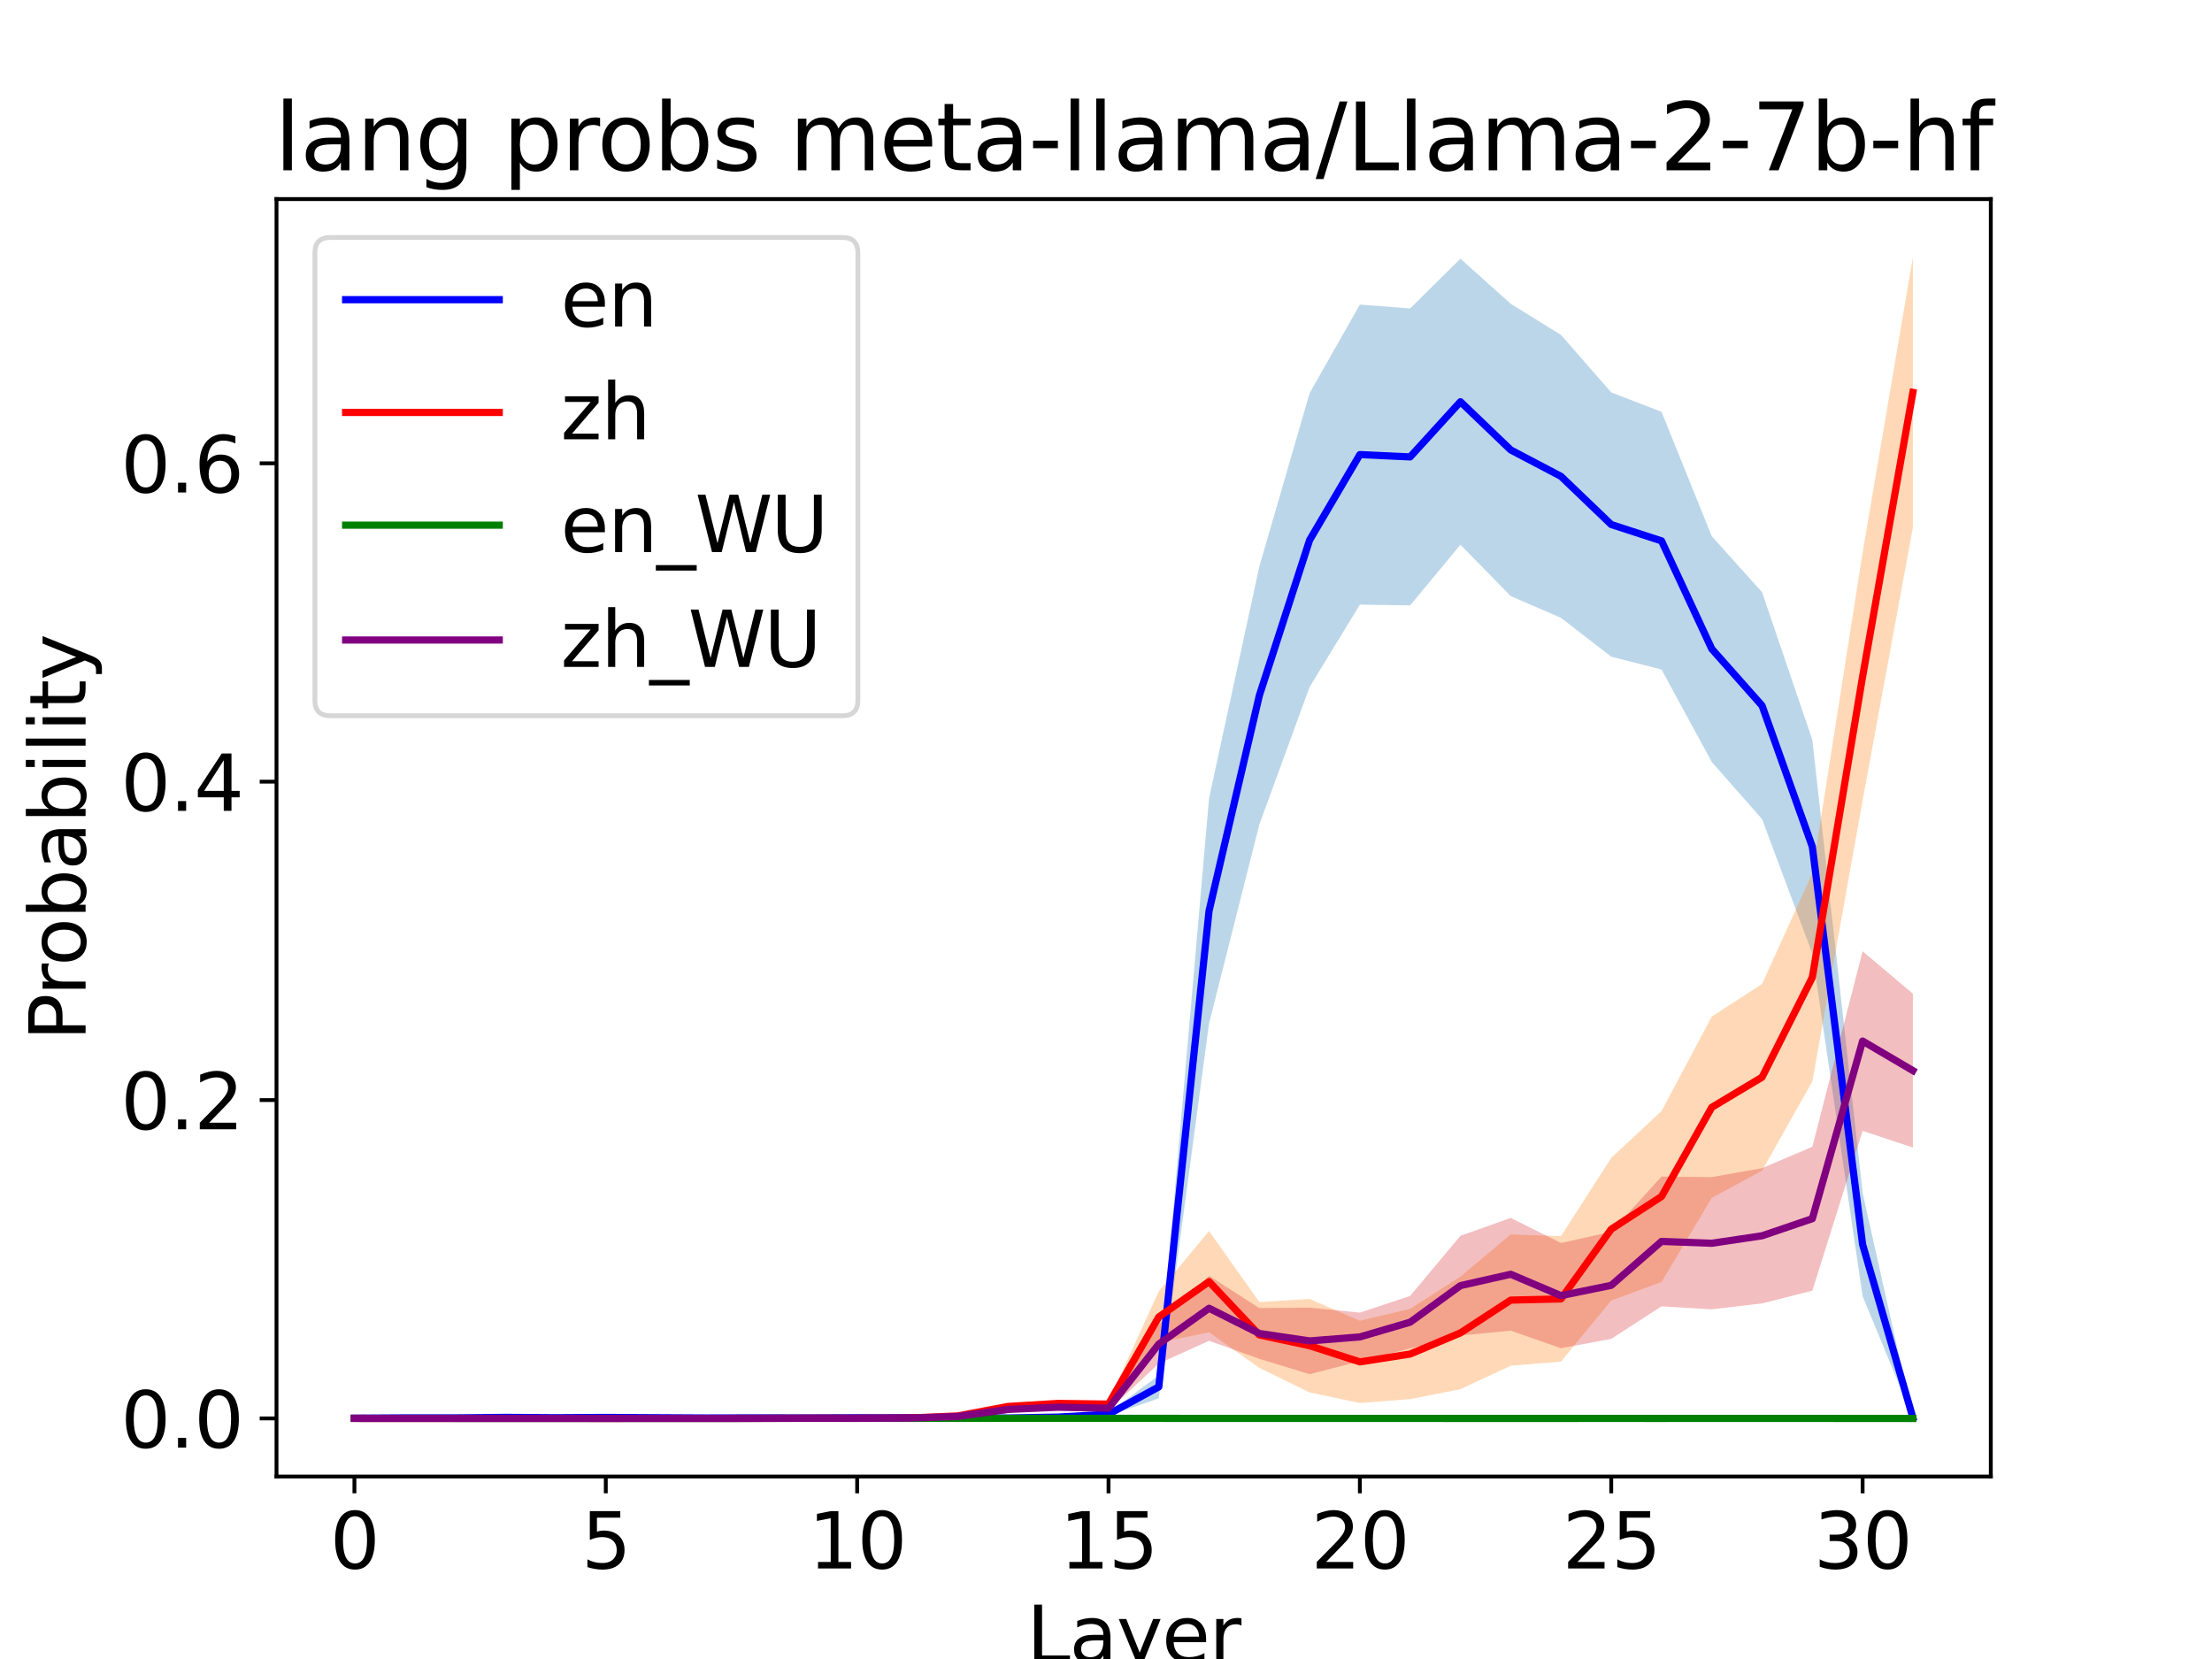 <?xml version="1.0" encoding="utf-8" standalone="no"?>
<!DOCTYPE svg PUBLIC "-//W3C//DTD SVG 1.1//EN"
  "http://www.w3.org/Graphics/SVG/1.1/DTD/svg11.dtd">
<svg xmlns:xlink="http://www.w3.org/1999/xlink" width="460.8pt" height="345.6pt" viewBox="0 0 460.8 345.6" xmlns="http://www.w3.org/2000/svg" version="1.1">
 <defs>
  <style type="text/css">*{stroke-linejoin: round; stroke-linecap: butt}</style>
 </defs>
 <g id="figure_1">
  <g id="patch_1">
   <path d="M 0 345.6 
L 460.8 345.6 
L 460.8 0 
L 0 0 
z
" style="fill: #ffffff"/>
  </g>
  <g id="axes_1">
   <g id="patch_2">
    <path d="M 57.6 307.584 
L 414.72 307.584 
L 414.72 41.472 
L 57.6 41.472 
z
" style="fill: #ffffff"/>
   </g>
   <g id="PolyCollection_1">
    <path d="M 73.833 295.423 
L 73.833 295.44 
L 84.305 295.39 
L 94.778 295.428 
L 105.251 295.327 
L 115.724 295.371 
L 126.196 295.452 
L 136.669 295.439 
L 147.142 295.442 
L 157.615 295.411 
L 168.087 295.405 
L 178.56 295.387 
L 189.033 295.386 
L 199.505 295.422 
L 209.978 295.415 
L 220.451 295.275 
L 230.924 294.935 
L 241.396 291.301 
L 251.869 213.188 
L 262.342 171.775 
L 272.815 143.114 
L 283.287 125.95 
L 293.76 126.112 
L 304.233 113.481 
L 314.705 124.168 
L 325.178 128.702 
L 335.651 136.799 
L 346.124 139.471 
L 356.596 158.74 
L 367.069 170.642 
L 377.542 198.655 
L 388.015 270.025 
L 398.487 295.365 
L 398.487 295.274 
L 398.487 295.274 
L 388.015 248.489 
L 377.542 154.125 
L 367.069 123.359 
L 356.596 111.7 
L 346.124 85.792 
L 335.651 81.743 
L 325.178 69.761 
L 314.705 63.284 
L 304.233 53.892 
L 293.76 64.255 
L 283.287 63.446 
L 272.815 81.905 
L 262.342 118.015 
L 251.869 166.27 
L 241.396 286.521 
L 230.924 294.282 
L 220.451 295.129 
L 209.978 295.375 
L 199.505 295.38 
L 189.033 295.285 
L 178.56 295.297 
L 168.087 295.357 
L 157.615 295.317 
L 147.142 295.333 
L 136.669 295.228 
L 126.196 295.097 
L 115.724 295.297 
L 105.251 295.204 
L 94.778 295.308 
L 84.305 295.344 
L 73.833 295.423 
z
" clip-path="url(#p0055d205b2)" style="fill: #1f77b4; fill-opacity: 0.3"/>
   </g>
   <g id="PolyCollection_2">
    <path d="M 73.833 295.456 
L 73.833 295.483 
L 84.305 295.482 
L 94.778 295.483 
L 105.251 295.483 
L 115.724 295.484 
L 126.196 295.484 
L 136.669 295.483 
L 147.142 295.48 
L 157.615 295.472 
L 168.087 295.452 
L 178.56 295.462 
L 189.033 295.418 
L 199.505 295.066 
L 209.978 293.547 
L 220.451 293 
L 230.924 293.092 
L 241.396 279.7 
L 251.869 277.534 
L 262.342 284.953 
L 272.815 290.074 
L 283.287 292.28 
L 293.76 291.47 
L 304.233 289.396 
L 314.705 284.507 
L 325.178 283.657 
L 335.651 270.916 
L 346.124 267.07 
L 356.596 249.541 
L 367.069 243.874 
L 377.542 225.292 
L 388.015 166.755 
L 398.487 109.919 
L 398.487 53.568 
L 398.487 53.568 
L 388.015 115.101 
L 377.542 181.896 
L 367.069 204.97 
L 356.596 211.771 
L 346.124 231.446 
L 335.651 241.202 
L 325.178 257.516 
L 314.705 257.152 
L 304.233 265.936 
L 293.76 272.656 
L 283.287 275.136 
L 272.815 270.592 
L 262.342 271.239 
L 251.869 256.443 
L 241.396 269.013 
L 230.924 291.903 
L 220.451 291.713 
L 209.978 292.434 
L 199.505 294.872 
L 189.033 295.387 
L 178.56 295.436 
L 168.087 295.435 
L 157.615 295.465 
L 147.142 295.47 
L 136.669 295.477 
L 126.196 295.481 
L 115.724 295.48 
L 105.251 295.475 
L 94.778 295.476 
L 84.305 295.476 
L 73.833 295.456 
z
" clip-path="url(#p0055d205b2)" style="fill: #ff7f0e; fill-opacity: 0.3"/>
   </g>
   <g id="PolyCollection_3">
    <path d="M 73.833 295.464 
L 73.833 295.469 
L 84.305 295.466 
L 94.778 295.473 
L 105.251 295.474 
L 115.724 295.474 
L 126.196 295.474 
L 136.669 295.475 
L 147.142 295.475 
L 157.615 295.472 
L 168.087 295.471 
L 178.56 295.469 
L 189.033 295.469 
L 199.505 295.471 
L 209.978 295.469 
L 220.451 295.471 
L 230.924 295.469 
L 241.396 295.473 
L 251.869 295.476 
L 262.342 295.475 
L 272.815 295.477 
L 283.287 295.482 
L 293.76 295.484 
L 304.233 295.484 
L 314.705 295.484 
L 325.178 295.484 
L 335.651 295.484 
L 346.124 295.484 
L 356.596 295.482 
L 367.069 295.481 
L 377.542 295.481 
L 388.015 295.487 
L 398.487 295.488 
L 398.487 295.488 
L 398.487 295.488 
L 388.015 295.486 
L 377.542 295.477 
L 367.069 295.478 
L 356.596 295.479 
L 346.124 295.482 
L 335.651 295.481 
L 325.178 295.482 
L 314.705 295.482 
L 304.233 295.482 
L 293.76 295.481 
L 283.287 295.479 
L 272.815 295.472 
L 262.342 295.47 
L 251.869 295.472 
L 241.396 295.468 
L 230.924 295.464 
L 220.451 295.466 
L 209.978 295.465 
L 199.505 295.468 
L 189.033 295.466 
L 178.56 295.466 
L 168.087 295.468 
L 157.615 295.469 
L 147.142 295.472 
L 136.669 295.473 
L 126.196 295.472 
L 115.724 295.472 
L 105.251 295.471 
L 94.778 295.47 
L 84.305 295.462 
L 73.833 295.464 
z
" clip-path="url(#p0055d205b2)" style="fill: #2ca02c; fill-opacity: 0.3"/>
   </g>
   <g id="PolyCollection_4">
    <path d="M 73.833 295.456 
L 73.833 295.485 
L 84.305 295.482 
L 94.778 295.483 
L 105.251 295.484 
L 115.724 295.484 
L 126.196 295.485 
L 136.669 295.484 
L 147.142 295.482 
L 157.615 295.475 
L 168.087 295.46 
L 178.56 295.468 
L 189.033 295.432 
L 199.505 295.156 
L 209.978 294.005 
L 220.451 293.639 
L 230.924 293.816 
L 241.396 284.042 
L 251.869 279.305 
L 262.342 283.07 
L 272.815 286.273 
L 283.287 283.566 
L 293.76 280.915 
L 304.233 278.212 
L 314.705 277.2 
L 325.178 280.864 
L 335.651 278.911 
L 346.124 272.13 
L 356.596 272.757 
L 367.069 271.523 
L 377.542 268.871 
L 388.015 235.575 
L 398.487 239.056 
L 398.487 206.995 
L 398.487 206.995 
L 388.015 198.169 
L 377.542 238.894 
L 367.069 243.347 
L 356.596 245.209 
L 346.124 245.088 
L 335.651 256.605 
L 325.178 258.933 
L 314.705 253.711 
L 304.233 257.435 
L 293.76 269.964 
L 283.287 273.446 
L 272.815 272.393 
L 262.342 272.494 
L 251.869 265.774 
L 241.396 275.945 
L 230.924 292.91 
L 220.451 292.662 
L 209.978 293.206 
L 199.505 294.998 
L 189.033 295.407 
L 178.56 295.454 
L 168.087 295.446 
L 157.615 295.47 
L 147.142 295.479 
L 136.669 295.481 
L 126.196 295.48 
L 115.724 295.481 
L 105.251 295.478 
L 94.778 295.477 
L 84.305 295.477 
L 73.833 295.456 
z
" clip-path="url(#p0055d205b2)" style="fill: #d62728; fill-opacity: 0.3"/>
   </g>
   <g id="matplotlib.axis_1">
    <g id="xtick_1">
     <g id="line2d_1">
      <defs>
       <path id="m0522165186" d="M 0 0 
L 0 3.5 
" style="stroke: #000000; stroke-width: 0.8"/>
      </defs>
      <g>
       <use xlink:href="#m0522165186" x="73.833" y="307.584" style="stroke: #000000; stroke-width: 0.8"/>
      </g>
     </g>
     <g id="text_1">
      <!-- 0 -->
      <g transform="translate(68.743 326.741) scale(0.16 -0.16)">
       <defs>
        <path id="DejaVuSans-30" d="M 2034 4250 
Q 1547 4250 1301 3770 
Q 1056 3291 1056 2328 
Q 1056 1369 1301 889 
Q 1547 409 2034 409 
Q 2525 409 2770 889 
Q 3016 1369 3016 2328 
Q 3016 3291 2770 3770 
Q 2525 4250 2034 4250 
z
M 2034 4750 
Q 2819 4750 3233 4129 
Q 3647 3509 3647 2328 
Q 3647 1150 3233 529 
Q 2819 -91 2034 -91 
Q 1250 -91 836 529 
Q 422 1150 422 2328 
Q 422 3509 836 4129 
Q 1250 4750 2034 4750 
z
" transform="scale(0.016)"/>
       </defs>
       <use xlink:href="#DejaVuSans-30"/>
      </g>
     </g>
    </g>
    <g id="xtick_2">
     <g id="line2d_2">
      <g>
       <use xlink:href="#m0522165186" x="126.196" y="307.584" style="stroke: #000000; stroke-width: 0.8"/>
      </g>
     </g>
     <g id="text_2">
      <!-- 5 -->
      <g transform="translate(121.106 326.741) scale(0.16 -0.16)">
       <defs>
        <path id="DejaVuSans-35" d="M 691 4666 
L 3169 4666 
L 3169 4134 
L 1269 4134 
L 1269 2991 
Q 1406 3038 1543 3061 
Q 1681 3084 1819 3084 
Q 2600 3084 3056 2656 
Q 3513 2228 3513 1497 
Q 3513 744 3044 326 
Q 2575 -91 1722 -91 
Q 1428 -91 1123 -41 
Q 819 9 494 109 
L 494 744 
Q 775 591 1075 516 
Q 1375 441 1709 441 
Q 2250 441 2565 725 
Q 2881 1009 2881 1497 
Q 2881 1984 2565 2268 
Q 2250 2553 1709 2553 
Q 1456 2553 1204 2497 
Q 953 2441 691 2322 
L 691 4666 
z
" transform="scale(0.016)"/>
       </defs>
       <use xlink:href="#DejaVuSans-35"/>
      </g>
     </g>
    </g>
    <g id="xtick_3">
     <g id="line2d_3">
      <g>
       <use xlink:href="#m0522165186" x="178.56" y="307.584" style="stroke: #000000; stroke-width: 0.8"/>
      </g>
     </g>
     <g id="text_3">
      <!-- 10 -->
      <g transform="translate(168.38 326.741) scale(0.16 -0.16)">
       <defs>
        <path id="DejaVuSans-31" d="M 794 531 
L 1825 531 
L 1825 4091 
L 703 3866 
L 703 4441 
L 1819 4666 
L 2450 4666 
L 2450 531 
L 3481 531 
L 3481 0 
L 794 0 
L 794 531 
z
" transform="scale(0.016)"/>
       </defs>
       <use xlink:href="#DejaVuSans-31"/>
       <use xlink:href="#DejaVuSans-30" x="63.623"/>
      </g>
     </g>
    </g>
    <g id="xtick_4">
     <g id="line2d_4">
      <g>
       <use xlink:href="#m0522165186" x="230.924" y="307.584" style="stroke: #000000; stroke-width: 0.8"/>
      </g>
     </g>
     <g id="text_4">
      <!-- 15 -->
      <g transform="translate(220.744 326.741) scale(0.16 -0.16)">
       <use xlink:href="#DejaVuSans-31"/>
       <use xlink:href="#DejaVuSans-35" x="63.623"/>
      </g>
     </g>
    </g>
    <g id="xtick_5">
     <g id="line2d_5">
      <g>
       <use xlink:href="#m0522165186" x="283.287" y="307.584" style="stroke: #000000; stroke-width: 0.8"/>
      </g>
     </g>
     <g id="text_5">
      <!-- 20 -->
      <g transform="translate(273.107 326.741) scale(0.16 -0.16)">
       <defs>
        <path id="DejaVuSans-32" d="M 1228 531 
L 3431 531 
L 3431 0 
L 469 0 
L 469 531 
Q 828 903 1448 1529 
Q 2069 2156 2228 2338 
Q 2531 2678 2651 2914 
Q 2772 3150 2772 3378 
Q 2772 3750 2511 3984 
Q 2250 4219 1831 4219 
Q 1534 4219 1204 4116 
Q 875 4013 500 3803 
L 500 4441 
Q 881 4594 1212 4672 
Q 1544 4750 1819 4750 
Q 2544 4750 2975 4387 
Q 3406 4025 3406 3419 
Q 3406 3131 3298 2873 
Q 3191 2616 2906 2266 
Q 2828 2175 2409 1742 
Q 1991 1309 1228 531 
z
" transform="scale(0.016)"/>
       </defs>
       <use xlink:href="#DejaVuSans-32"/>
       <use xlink:href="#DejaVuSans-30" x="63.623"/>
      </g>
     </g>
    </g>
    <g id="xtick_6">
     <g id="line2d_6">
      <g>
       <use xlink:href="#m0522165186" x="335.651" y="307.584" style="stroke: #000000; stroke-width: 0.8"/>
      </g>
     </g>
     <g id="text_6">
      <!-- 25 -->
      <g transform="translate(325.471 326.741) scale(0.16 -0.16)">
       <use xlink:href="#DejaVuSans-32"/>
       <use xlink:href="#DejaVuSans-35" x="63.623"/>
      </g>
     </g>
    </g>
    <g id="xtick_7">
     <g id="line2d_7">
      <g>
       <use xlink:href="#m0522165186" x="388.015" y="307.584" style="stroke: #000000; stroke-width: 0.8"/>
      </g>
     </g>
     <g id="text_7">
      <!-- 30 -->
      <g transform="translate(377.835 326.741) scale(0.16 -0.16)">
       <defs>
        <path id="DejaVuSans-33" d="M 2597 2516 
Q 3050 2419 3304 2112 
Q 3559 1806 3559 1356 
Q 3559 666 3084 287 
Q 2609 -91 1734 -91 
Q 1441 -91 1130 -33 
Q 819 25 488 141 
L 488 750 
Q 750 597 1062 519 
Q 1375 441 1716 441 
Q 2309 441 2620 675 
Q 2931 909 2931 1356 
Q 2931 1769 2642 2001 
Q 2353 2234 1838 2234 
L 1294 2234 
L 1294 2753 
L 1863 2753 
Q 2328 2753 2575 2939 
Q 2822 3125 2822 3475 
Q 2822 3834 2567 4026 
Q 2313 4219 1838 4219 
Q 1578 4219 1281 4162 
Q 984 4106 628 3988 
L 628 4550 
Q 988 4650 1302 4700 
Q 1616 4750 1894 4750 
Q 2613 4750 3031 4423 
Q 3450 4097 3450 3541 
Q 3450 3153 3228 2886 
Q 3006 2619 2597 2516 
z
" transform="scale(0.016)"/>
       </defs>
       <use xlink:href="#DejaVuSans-33"/>
       <use xlink:href="#DejaVuSans-30" x="63.623"/>
      </g>
     </g>
    </g>
    <g id="text_8">
     <!-- Layer -->
     <g transform="translate(213.854 346.226) scale(0.16 -0.16)">
      <defs>
       <path id="DejaVuSans-4c" d="M 628 4666 
L 1259 4666 
L 1259 531 
L 3531 531 
L 3531 0 
L 628 0 
L 628 4666 
z
" transform="scale(0.016)"/>
       <path id="DejaVuSans-61" d="M 2194 1759 
Q 1497 1759 1228 1600 
Q 959 1441 959 1056 
Q 959 750 1161 570 
Q 1363 391 1709 391 
Q 2188 391 2477 730 
Q 2766 1069 2766 1631 
L 2766 1759 
L 2194 1759 
z
M 3341 1997 
L 3341 0 
L 2766 0 
L 2766 531 
Q 2569 213 2275 61 
Q 1981 -91 1556 -91 
Q 1019 -91 701 211 
Q 384 513 384 1019 
Q 384 1609 779 1909 
Q 1175 2209 1959 2209 
L 2766 2209 
L 2766 2266 
Q 2766 2663 2505 2880 
Q 2244 3097 1772 3097 
Q 1472 3097 1187 3025 
Q 903 2953 641 2809 
L 641 3341 
Q 956 3463 1253 3523 
Q 1550 3584 1831 3584 
Q 2591 3584 2966 3190 
Q 3341 2797 3341 1997 
z
" transform="scale(0.016)"/>
       <path id="DejaVuSans-79" d="M 2059 -325 
Q 1816 -950 1584 -1140 
Q 1353 -1331 966 -1331 
L 506 -1331 
L 506 -850 
L 844 -850 
Q 1081 -850 1212 -737 
Q 1344 -625 1503 -206 
L 1606 56 
L 191 3500 
L 800 3500 
L 1894 763 
L 2988 3500 
L 3597 3500 
L 2059 -325 
z
" transform="scale(0.016)"/>
       <path id="DejaVuSans-65" d="M 3597 1894 
L 3597 1613 
L 953 1613 
Q 991 1019 1311 708 
Q 1631 397 2203 397 
Q 2534 397 2845 478 
Q 3156 559 3463 722 
L 3463 178 
Q 3153 47 2828 -22 
Q 2503 -91 2169 -91 
Q 1331 -91 842 396 
Q 353 884 353 1716 
Q 353 2575 817 3079 
Q 1281 3584 2069 3584 
Q 2775 3584 3186 3129 
Q 3597 2675 3597 1894 
z
M 3022 2063 
Q 3016 2534 2758 2815 
Q 2500 3097 2075 3097 
Q 1594 3097 1305 2825 
Q 1016 2553 972 2059 
L 3022 2063 
z
" transform="scale(0.016)"/>
       <path id="DejaVuSans-72" d="M 2631 2963 
Q 2534 3019 2420 3045 
Q 2306 3072 2169 3072 
Q 1681 3072 1420 2755 
Q 1159 2438 1159 1844 
L 1159 0 
L 581 0 
L 581 3500 
L 1159 3500 
L 1159 2956 
Q 1341 3275 1631 3429 
Q 1922 3584 2338 3584 
Q 2397 3584 2469 3576 
Q 2541 3569 2628 3553 
L 2631 2963 
z
" transform="scale(0.016)"/>
      </defs>
      <use xlink:href="#DejaVuSans-4c"/>
      <use xlink:href="#DejaVuSans-61" x="55.713"/>
      <use xlink:href="#DejaVuSans-79" x="116.992"/>
      <use xlink:href="#DejaVuSans-65" x="176.172"/>
      <use xlink:href="#DejaVuSans-72" x="237.695"/>
     </g>
    </g>
   </g>
   <g id="matplotlib.axis_2">
    <g id="ytick_1">
     <g id="line2d_8">
      <defs>
       <path id="m40086998ad" d="M 0 0 
L -3.5 0 
" style="stroke: #000000; stroke-width: 0.8"/>
      </defs>
      <g>
       <use xlink:href="#m40086998ad" x="57.6" y="295.488" style="stroke: #000000; stroke-width: 0.8"/>
      </g>
     </g>
     <g id="text_9">
      <!-- 0.0 -->
      <g transform="translate(25.155 301.567) scale(0.16 -0.16)">
       <defs>
        <path id="DejaVuSans-2e" d="M 684 794 
L 1344 794 
L 1344 0 
L 684 0 
L 684 794 
z
" transform="scale(0.016)"/>
       </defs>
       <use xlink:href="#DejaVuSans-30"/>
       <use xlink:href="#DejaVuSans-2e" x="63.623"/>
       <use xlink:href="#DejaVuSans-30" x="95.41"/>
      </g>
     </g>
    </g>
    <g id="ytick_2">
     <g id="line2d_9">
      <g>
       <use xlink:href="#m40086998ad" x="57.6" y="229.162" style="stroke: #000000; stroke-width: 0.8"/>
      </g>
     </g>
     <g id="text_10">
      <!-- 0.2 -->
      <g transform="translate(25.155 235.241) scale(0.16 -0.16)">
       <use xlink:href="#DejaVuSans-30"/>
       <use xlink:href="#DejaVuSans-2e" x="63.623"/>
       <use xlink:href="#DejaVuSans-32" x="95.41"/>
      </g>
     </g>
    </g>
    <g id="ytick_3">
     <g id="line2d_10">
      <g>
       <use xlink:href="#m40086998ad" x="57.6" y="162.837" style="stroke: #000000; stroke-width: 0.8"/>
      </g>
     </g>
     <g id="text_11">
      <!-- 0.4 -->
      <g transform="translate(25.155 168.916) scale(0.16 -0.16)">
       <defs>
        <path id="DejaVuSans-34" d="M 2419 4116 
L 825 1625 
L 2419 1625 
L 2419 4116 
z
M 2253 4666 
L 3047 4666 
L 3047 1625 
L 3713 1625 
L 3713 1100 
L 3047 1100 
L 3047 0 
L 2419 0 
L 2419 1100 
L 313 1100 
L 313 1709 
L 2253 4666 
z
" transform="scale(0.016)"/>
       </defs>
       <use xlink:href="#DejaVuSans-30"/>
       <use xlink:href="#DejaVuSans-2e" x="63.623"/>
       <use xlink:href="#DejaVuSans-34" x="95.41"/>
      </g>
     </g>
    </g>
    <g id="ytick_4">
     <g id="line2d_11">
      <g>
       <use xlink:href="#m40086998ad" x="57.6" y="96.511" style="stroke: #000000; stroke-width: 0.8"/>
      </g>
     </g>
     <g id="text_12">
      <!-- 0.6 -->
      <g transform="translate(25.155 102.59) scale(0.16 -0.16)">
       <defs>
        <path id="DejaVuSans-36" d="M 2113 2584 
Q 1688 2584 1439 2293 
Q 1191 2003 1191 1497 
Q 1191 994 1439 701 
Q 1688 409 2113 409 
Q 2538 409 2786 701 
Q 3034 994 3034 1497 
Q 3034 2003 2786 2293 
Q 2538 2584 2113 2584 
z
M 3366 4563 
L 3366 3988 
Q 3128 4100 2886 4159 
Q 2644 4219 2406 4219 
Q 1781 4219 1451 3797 
Q 1122 3375 1075 2522 
Q 1259 2794 1537 2939 
Q 1816 3084 2150 3084 
Q 2853 3084 3261 2657 
Q 3669 2231 3669 1497 
Q 3669 778 3244 343 
Q 2819 -91 2113 -91 
Q 1303 -91 875 529 
Q 447 1150 447 2328 
Q 447 3434 972 4092 
Q 1497 4750 2381 4750 
Q 2619 4750 2861 4703 
Q 3103 4656 3366 4563 
z
" transform="scale(0.016)"/>
       </defs>
       <use xlink:href="#DejaVuSans-30"/>
       <use xlink:href="#DejaVuSans-2e" x="63.623"/>
       <use xlink:href="#DejaVuSans-36" x="95.41"/>
      </g>
     </g>
    </g>
    <g id="text_13">
     <!-- Probability -->
     <g transform="translate(17.828 216.814) rotate(-90) scale(0.16 -0.16)">
      <defs>
       <path id="DejaVuSans-50" d="M 1259 4147 
L 1259 2394 
L 2053 2394 
Q 2494 2394 2734 2622 
Q 2975 2850 2975 3272 
Q 2975 3691 2734 3919 
Q 2494 4147 2053 4147 
L 1259 4147 
z
M 628 4666 
L 2053 4666 
Q 2838 4666 3239 4311 
Q 3641 3956 3641 3272 
Q 3641 2581 3239 2228 
Q 2838 1875 2053 1875 
L 1259 1875 
L 1259 0 
L 628 0 
L 628 4666 
z
" transform="scale(0.016)"/>
       <path id="DejaVuSans-6f" d="M 1959 3097 
Q 1497 3097 1228 2736 
Q 959 2375 959 1747 
Q 959 1119 1226 758 
Q 1494 397 1959 397 
Q 2419 397 2687 759 
Q 2956 1122 2956 1747 
Q 2956 2369 2687 2733 
Q 2419 3097 1959 3097 
z
M 1959 3584 
Q 2709 3584 3137 3096 
Q 3566 2609 3566 1747 
Q 3566 888 3137 398 
Q 2709 -91 1959 -91 
Q 1206 -91 779 398 
Q 353 888 353 1747 
Q 353 2609 779 3096 
Q 1206 3584 1959 3584 
z
" transform="scale(0.016)"/>
       <path id="DejaVuSans-62" d="M 3116 1747 
Q 3116 2381 2855 2742 
Q 2594 3103 2138 3103 
Q 1681 3103 1420 2742 
Q 1159 2381 1159 1747 
Q 1159 1113 1420 752 
Q 1681 391 2138 391 
Q 2594 391 2855 752 
Q 3116 1113 3116 1747 
z
M 1159 2969 
Q 1341 3281 1617 3432 
Q 1894 3584 2278 3584 
Q 2916 3584 3314 3078 
Q 3713 2572 3713 1747 
Q 3713 922 3314 415 
Q 2916 -91 2278 -91 
Q 1894 -91 1617 61 
Q 1341 213 1159 525 
L 1159 0 
L 581 0 
L 581 4863 
L 1159 4863 
L 1159 2969 
z
" transform="scale(0.016)"/>
       <path id="DejaVuSans-69" d="M 603 3500 
L 1178 3500 
L 1178 0 
L 603 0 
L 603 3500 
z
M 603 4863 
L 1178 4863 
L 1178 4134 
L 603 4134 
L 603 4863 
z
" transform="scale(0.016)"/>
       <path id="DejaVuSans-6c" d="M 603 4863 
L 1178 4863 
L 1178 0 
L 603 0 
L 603 4863 
z
" transform="scale(0.016)"/>
       <path id="DejaVuSans-74" d="M 1172 4494 
L 1172 3500 
L 2356 3500 
L 2356 3053 
L 1172 3053 
L 1172 1153 
Q 1172 725 1289 603 
Q 1406 481 1766 481 
L 2356 481 
L 2356 0 
L 1766 0 
Q 1100 0 847 248 
Q 594 497 594 1153 
L 594 3053 
L 172 3053 
L 172 3500 
L 594 3500 
L 594 4494 
L 1172 4494 
z
" transform="scale(0.016)"/>
      </defs>
      <use xlink:href="#DejaVuSans-50"/>
      <use xlink:href="#DejaVuSans-72" x="58.553"/>
      <use xlink:href="#DejaVuSans-6f" x="97.416"/>
      <use xlink:href="#DejaVuSans-62" x="158.598"/>
      <use xlink:href="#DejaVuSans-61" x="222.074"/>
      <use xlink:href="#DejaVuSans-62" x="283.354"/>
      <use xlink:href="#DejaVuSans-69" x="346.83"/>
      <use xlink:href="#DejaVuSans-6c" x="374.613"/>
      <use xlink:href="#DejaVuSans-69" x="402.396"/>
      <use xlink:href="#DejaVuSans-74" x="430.18"/>
      <use xlink:href="#DejaVuSans-79" x="469.389"/>
     </g>
    </g>
   </g>
   <g id="line2d_12">
    <path d="M 73.833 295.431 
L 84.305 295.367 
L 94.778 295.368 
L 105.251 295.266 
L 115.724 295.334 
L 126.196 295.275 
L 136.669 295.333 
L 147.142 295.387 
L 157.615 295.364 
L 168.087 295.381 
L 178.56 295.342 
L 189.033 295.336 
L 199.505 295.401 
L 209.978 295.395 
L 220.451 295.202 
L 230.924 294.608 
L 241.396 288.91 
L 251.869 189.749 
L 262.342 144.895 
L 272.815 112.51 
L 283.287 94.698 
L 293.76 95.183 
L 304.233 83.687 
L 314.705 93.726 
L 325.178 99.232 
L 335.651 109.271 
L 346.124 112.672 
L 356.596 135.18 
L 367.069 147 
L 377.542 176.39 
L 388.015 259.257 
L 398.487 295.32 
" clip-path="url(#p0055d205b2)" style="fill: none; stroke: #0000ff; stroke-width: 1.5; stroke-linecap: square"/>
   </g>
   <g id="line2d_13">
    <path d="M 73.833 295.469 
L 84.305 295.479 
L 94.778 295.479 
L 105.251 295.479 
L 115.724 295.482 
L 126.196 295.482 
L 136.669 295.48 
L 147.142 295.475 
L 157.615 295.468 
L 168.087 295.444 
L 178.56 295.449 
L 189.033 295.402 
L 199.505 294.969 
L 209.978 292.991 
L 220.451 292.356 
L 230.924 292.497 
L 241.396 274.356 
L 251.869 266.989 
L 262.342 278.091 
L 272.815 280.338 
L 283.287 283.708 
L 293.76 282.068 
L 304.233 277.666 
L 314.705 270.835 
L 325.178 270.592 
L 335.651 256.059 
L 346.124 249.258 
L 356.596 230.676 
L 367.069 224.402 
L 377.542 203.594 
L 388.015 140.928 
L 398.487 81.743 
" clip-path="url(#p0055d205b2)" style="fill: none; stroke: #ff0000; stroke-width: 1.5; stroke-linecap: square"/>
   </g>
   <g id="line2d_14">
    <path d="M 73.833 295.467 
L 84.305 295.464 
L 94.778 295.471 
L 105.251 295.473 
L 115.724 295.473 
L 126.196 295.473 
L 136.669 295.474 
L 147.142 295.474 
L 157.615 295.47 
L 168.087 295.469 
L 178.56 295.467 
L 189.033 295.468 
L 199.505 295.47 
L 209.978 295.467 
L 220.451 295.468 
L 230.924 295.467 
L 241.396 295.47 
L 251.869 295.474 
L 262.342 295.473 
L 272.815 295.474 
L 283.287 295.48 
L 293.76 295.482 
L 304.233 295.483 
L 314.705 295.483 
L 325.178 295.483 
L 335.651 295.482 
L 346.124 295.483 
L 356.596 295.481 
L 367.069 295.48 
L 377.542 295.479 
L 388.015 295.487 
L 398.487 295.488 
" clip-path="url(#p0055d205b2)" style="fill: none; stroke: #008000; stroke-width: 1.5; stroke-linecap: square"/>
   </g>
   <g id="line2d_15">
    <path d="M 73.833 295.47 
L 84.305 295.479 
L 94.778 295.48 
L 105.251 295.481 
L 115.724 295.482 
L 126.196 295.483 
L 136.669 295.482 
L 147.142 295.48 
L 157.615 295.472 
L 168.087 295.453 
L 178.56 295.461 
L 189.033 295.419 
L 199.505 295.077 
L 209.978 293.606 
L 220.451 293.15 
L 230.924 293.363 
L 241.396 279.994 
L 251.869 272.535 
L 262.342 277.787 
L 272.815 279.336 
L 283.287 278.506 
L 293.76 275.439 
L 304.233 267.819 
L 314.705 265.45 
L 325.178 269.903 
L 335.651 267.758 
L 346.124 258.609 
L 356.596 258.994 
L 367.069 257.435 
L 377.542 253.873 
L 388.015 216.872 
L 398.487 223.025 
" clip-path="url(#p0055d205b2)" style="fill: none; stroke: #800080; stroke-width: 1.5; stroke-linecap: square"/>
   </g>
   <g id="patch_3">
    <path d="M 57.6 307.584 
L 57.6 41.472 
" style="fill: none; stroke: #000000; stroke-width: 0.8; stroke-linejoin: miter; stroke-linecap: square"/>
   </g>
   <g id="patch_4">
    <path d="M 414.72 307.584 
L 414.72 41.472 
" style="fill: none; stroke: #000000; stroke-width: 0.8; stroke-linejoin: miter; stroke-linecap: square"/>
   </g>
   <g id="patch_5">
    <path d="M 57.6 307.584 
L 414.72 307.584 
" style="fill: none; stroke: #000000; stroke-width: 0.8; stroke-linejoin: miter; stroke-linecap: square"/>
   </g>
   <g id="patch_6">
    <path d="M 57.6 41.472 
L 414.72 41.472 
" style="fill: none; stroke: #000000; stroke-width: 0.8; stroke-linejoin: miter; stroke-linecap: square"/>
   </g>
   <g id="text_14">
    <!-- lang probs meta-llama/Llama-2-7b-hf -->
    <g transform="translate(57.184 35.472) scale(0.192 -0.192)">
     <defs>
      <path id="DejaVuSans-6e" d="M 3513 2113 
L 3513 0 
L 2938 0 
L 2938 2094 
Q 2938 2591 2744 2837 
Q 2550 3084 2163 3084 
Q 1697 3084 1428 2787 
Q 1159 2491 1159 1978 
L 1159 0 
L 581 0 
L 581 3500 
L 1159 3500 
L 1159 2956 
Q 1366 3272 1645 3428 
Q 1925 3584 2291 3584 
Q 2894 3584 3203 3211 
Q 3513 2838 3513 2113 
z
" transform="scale(0.016)"/>
      <path id="DejaVuSans-67" d="M 2906 1791 
Q 2906 2416 2648 2759 
Q 2391 3103 1925 3103 
Q 1463 3103 1205 2759 
Q 947 2416 947 1791 
Q 947 1169 1205 825 
Q 1463 481 1925 481 
Q 2391 481 2648 825 
Q 2906 1169 2906 1791 
z
M 3481 434 
Q 3481 -459 3084 -895 
Q 2688 -1331 1869 -1331 
Q 1566 -1331 1297 -1286 
Q 1028 -1241 775 -1147 
L 775 -588 
Q 1028 -725 1275 -790 
Q 1522 -856 1778 -856 
Q 2344 -856 2625 -561 
Q 2906 -266 2906 331 
L 2906 616 
Q 2728 306 2450 153 
Q 2172 0 1784 0 
Q 1141 0 747 490 
Q 353 981 353 1791 
Q 353 2603 747 3093 
Q 1141 3584 1784 3584 
Q 2172 3584 2450 3431 
Q 2728 3278 2906 2969 
L 2906 3500 
L 3481 3500 
L 3481 434 
z
" transform="scale(0.016)"/>
      <path id="DejaVuSans-20" transform="scale(0.016)"/>
      <path id="DejaVuSans-70" d="M 1159 525 
L 1159 -1331 
L 581 -1331 
L 581 3500 
L 1159 3500 
L 1159 2969 
Q 1341 3281 1617 3432 
Q 1894 3584 2278 3584 
Q 2916 3584 3314 3078 
Q 3713 2572 3713 1747 
Q 3713 922 3314 415 
Q 2916 -91 2278 -91 
Q 1894 -91 1617 61 
Q 1341 213 1159 525 
z
M 3116 1747 
Q 3116 2381 2855 2742 
Q 2594 3103 2138 3103 
Q 1681 3103 1420 2742 
Q 1159 2381 1159 1747 
Q 1159 1113 1420 752 
Q 1681 391 2138 391 
Q 2594 391 2855 752 
Q 3116 1113 3116 1747 
z
" transform="scale(0.016)"/>
      <path id="DejaVuSans-73" d="M 2834 3397 
L 2834 2853 
Q 2591 2978 2328 3040 
Q 2066 3103 1784 3103 
Q 1356 3103 1142 2972 
Q 928 2841 928 2578 
Q 928 2378 1081 2264 
Q 1234 2150 1697 2047 
L 1894 2003 
Q 2506 1872 2764 1633 
Q 3022 1394 3022 966 
Q 3022 478 2636 193 
Q 2250 -91 1575 -91 
Q 1294 -91 989 -36 
Q 684 19 347 128 
L 347 722 
Q 666 556 975 473 
Q 1284 391 1588 391 
Q 1994 391 2212 530 
Q 2431 669 2431 922 
Q 2431 1156 2273 1281 
Q 2116 1406 1581 1522 
L 1381 1569 
Q 847 1681 609 1914 
Q 372 2147 372 2553 
Q 372 3047 722 3315 
Q 1072 3584 1716 3584 
Q 2034 3584 2315 3537 
Q 2597 3491 2834 3397 
z
" transform="scale(0.016)"/>
      <path id="DejaVuSans-6d" d="M 3328 2828 
Q 3544 3216 3844 3400 
Q 4144 3584 4550 3584 
Q 5097 3584 5394 3201 
Q 5691 2819 5691 2113 
L 5691 0 
L 5113 0 
L 5113 2094 
Q 5113 2597 4934 2840 
Q 4756 3084 4391 3084 
Q 3944 3084 3684 2787 
Q 3425 2491 3425 1978 
L 3425 0 
L 2847 0 
L 2847 2094 
Q 2847 2600 2669 2842 
Q 2491 3084 2119 3084 
Q 1678 3084 1418 2786 
Q 1159 2488 1159 1978 
L 1159 0 
L 581 0 
L 581 3500 
L 1159 3500 
L 1159 2956 
Q 1356 3278 1631 3431 
Q 1906 3584 2284 3584 
Q 2666 3584 2933 3390 
Q 3200 3197 3328 2828 
z
" transform="scale(0.016)"/>
      <path id="DejaVuSans-2d" d="M 313 2009 
L 1997 2009 
L 1997 1497 
L 313 1497 
L 313 2009 
z
" transform="scale(0.016)"/>
      <path id="DejaVuSans-2f" d="M 1625 4666 
L 2156 4666 
L 531 -594 
L 0 -594 
L 1625 4666 
z
" transform="scale(0.016)"/>
      <path id="DejaVuSans-37" d="M 525 4666 
L 3525 4666 
L 3525 4397 
L 1831 0 
L 1172 0 
L 2766 4134 
L 525 4134 
L 525 4666 
z
" transform="scale(0.016)"/>
      <path id="DejaVuSans-68" d="M 3513 2113 
L 3513 0 
L 2938 0 
L 2938 2094 
Q 2938 2591 2744 2837 
Q 2550 3084 2163 3084 
Q 1697 3084 1428 2787 
Q 1159 2491 1159 1978 
L 1159 0 
L 581 0 
L 581 4863 
L 1159 4863 
L 1159 2956 
Q 1366 3272 1645 3428 
Q 1925 3584 2291 3584 
Q 2894 3584 3203 3211 
Q 3513 2838 3513 2113 
z
" transform="scale(0.016)"/>
      <path id="DejaVuSans-66" d="M 2375 4863 
L 2375 4384 
L 1825 4384 
Q 1516 4384 1395 4259 
Q 1275 4134 1275 3809 
L 1275 3500 
L 2222 3500 
L 2222 3053 
L 1275 3053 
L 1275 0 
L 697 0 
L 697 3053 
L 147 3053 
L 147 3500 
L 697 3500 
L 697 3744 
Q 697 4328 969 4595 
Q 1241 4863 1831 4863 
L 2375 4863 
z
" transform="scale(0.016)"/>
     </defs>
     <use xlink:href="#DejaVuSans-6c"/>
     <use xlink:href="#DejaVuSans-61" x="27.783"/>
     <use xlink:href="#DejaVuSans-6e" x="89.062"/>
     <use xlink:href="#DejaVuSans-67" x="152.441"/>
     <use xlink:href="#DejaVuSans-20" x="215.918"/>
     <use xlink:href="#DejaVuSans-70" x="247.705"/>
     <use xlink:href="#DejaVuSans-72" x="311.182"/>
     <use xlink:href="#DejaVuSans-6f" x="350.045"/>
     <use xlink:href="#DejaVuSans-62" x="411.227"/>
     <use xlink:href="#DejaVuSans-73" x="474.703"/>
     <use xlink:href="#DejaVuSans-20" x="526.803"/>
     <use xlink:href="#DejaVuSans-6d" x="558.59"/>
     <use xlink:href="#DejaVuSans-65" x="656.002"/>
     <use xlink:href="#DejaVuSans-74" x="717.525"/>
     <use xlink:href="#DejaVuSans-61" x="756.734"/>
     <use xlink:href="#DejaVuSans-2d" x="818.014"/>
     <use xlink:href="#DejaVuSans-6c" x="854.098"/>
     <use xlink:href="#DejaVuSans-6c" x="881.881"/>
     <use xlink:href="#DejaVuSans-61" x="909.664"/>
     <use xlink:href="#DejaVuSans-6d" x="970.943"/>
     <use xlink:href="#DejaVuSans-61" x="1068.355"/>
     <use xlink:href="#DejaVuSans-2f" x="1129.635"/>
     <use xlink:href="#DejaVuSans-4c" x="1163.326"/>
     <use xlink:href="#DejaVuSans-6c" x="1219.039"/>
     <use xlink:href="#DejaVuSans-61" x="1246.822"/>
     <use xlink:href="#DejaVuSans-6d" x="1308.102"/>
     <use xlink:href="#DejaVuSans-61" x="1405.514"/>
     <use xlink:href="#DejaVuSans-2d" x="1466.793"/>
     <use xlink:href="#DejaVuSans-32" x="1502.877"/>
     <use xlink:href="#DejaVuSans-2d" x="1566.5"/>
     <use xlink:href="#DejaVuSans-37" x="1602.584"/>
     <use xlink:href="#DejaVuSans-62" x="1666.207"/>
     <use xlink:href="#DejaVuSans-2d" x="1729.684"/>
     <use xlink:href="#DejaVuSans-68" x="1765.768"/>
     <use xlink:href="#DejaVuSans-66" x="1829.146"/>
    </g>
   </g>
   <g id="legend_1">
    <g id="patch_7">
     <path d="M 68.8 149.102 
L 175.515 149.102 
Q 178.715 149.102 178.715 145.902 
L 178.715 52.672 
Q 178.715 49.472 175.515 49.472 
L 68.8 49.472 
Q 65.6 49.472 65.6 52.672 
L 65.6 145.902 
Q 65.6 149.102 68.8 149.102 
z
" style="fill: #ffffff; opacity: 0.8; stroke: #cccccc; stroke-linejoin: miter"/>
    </g>
    <g id="line2d_16">
     <path d="M 72 62.429 
L 88 62.429 
L 104 62.429 
" style="fill: none; stroke: #0000ff; stroke-width: 1.5; stroke-linecap: square"/>
    </g>
    <g id="text_15">
     <!-- en -->
     <g transform="translate(116.8 68.029) scale(0.16 -0.16)">
      <use xlink:href="#DejaVuSans-65"/>
      <use xlink:href="#DejaVuSans-6e" x="61.523"/>
     </g>
    </g>
    <g id="line2d_17">
     <path d="M 72 85.915 
L 88 85.915 
L 104 85.915 
" style="fill: none; stroke: #ff0000; stroke-width: 1.5; stroke-linecap: square"/>
    </g>
    <g id="text_16">
     <!-- zh -->
     <g transform="translate(116.8 91.514) scale(0.16 -0.16)">
      <defs>
       <path id="DejaVuSans-7a" d="M 353 3500 
L 3084 3500 
L 3084 2975 
L 922 459 
L 3084 459 
L 3084 0 
L 275 0 
L 275 525 
L 2438 3041 
L 353 3041 
L 353 3500 
z
" transform="scale(0.016)"/>
      </defs>
      <use xlink:href="#DejaVuSans-7a"/>
      <use xlink:href="#DejaVuSans-68" x="52.49"/>
     </g>
    </g>
    <g id="line2d_18">
     <path d="M 72 109.4 
L 88 109.4 
L 104 109.4 
" style="fill: none; stroke: #008000; stroke-width: 1.5; stroke-linecap: square"/>
    </g>
    <g id="text_17">
     <!-- en_WU -->
     <g transform="translate(116.8 114.999) scale(0.16 -0.16)">
      <defs>
       <path id="DejaVuSans-5f" d="M 3263 -1063 
L 3263 -1509 
L -63 -1509 
L -63 -1063 
L 3263 -1063 
z
" transform="scale(0.016)"/>
       <path id="DejaVuSans-57" d="M 213 4666 
L 850 4666 
L 1831 722 
L 2809 4666 
L 3519 4666 
L 4500 722 
L 5478 4666 
L 6119 4666 
L 4947 0 
L 4153 0 
L 3169 4050 
L 2175 0 
L 1381 0 
L 213 4666 
z
" transform="scale(0.016)"/>
       <path id="DejaVuSans-55" d="M 556 4666 
L 1191 4666 
L 1191 1831 
Q 1191 1081 1462 751 
Q 1734 422 2344 422 
Q 2950 422 3222 751 
Q 3494 1081 3494 1831 
L 3494 4666 
L 4128 4666 
L 4128 1753 
Q 4128 841 3676 375 
Q 3225 -91 2344 -91 
Q 1459 -91 1007 375 
Q 556 841 556 1753 
L 556 4666 
z
" transform="scale(0.016)"/>
      </defs>
      <use xlink:href="#DejaVuSans-65"/>
      <use xlink:href="#DejaVuSans-6e" x="61.523"/>
      <use xlink:href="#DejaVuSans-5f" x="124.902"/>
      <use xlink:href="#DejaVuSans-57" x="174.902"/>
      <use xlink:href="#DejaVuSans-55" x="273.779"/>
     </g>
    </g>
    <g id="line2d_19">
     <path d="M 72 133.329 
L 88 133.329 
L 104 133.329 
" style="fill: none; stroke: #800080; stroke-width: 1.5; stroke-linecap: square"/>
    </g>
    <g id="text_18">
     <!-- zh_WU -->
     <g transform="translate(116.8 138.929) scale(0.16 -0.16)">
      <use xlink:href="#DejaVuSans-7a"/>
      <use xlink:href="#DejaVuSans-68" x="52.49"/>
      <use xlink:href="#DejaVuSans-5f" x="115.869"/>
      <use xlink:href="#DejaVuSans-57" x="165.869"/>
      <use xlink:href="#DejaVuSans-55" x="264.746"/>
     </g>
    </g>
   </g>
  </g>
 </g>
 <defs>
  <clipPath id="p0055d205b2">
   <rect x="57.6" y="41.472" width="357.12" height="266.112"/>
  </clipPath>
 </defs>
</svg>
